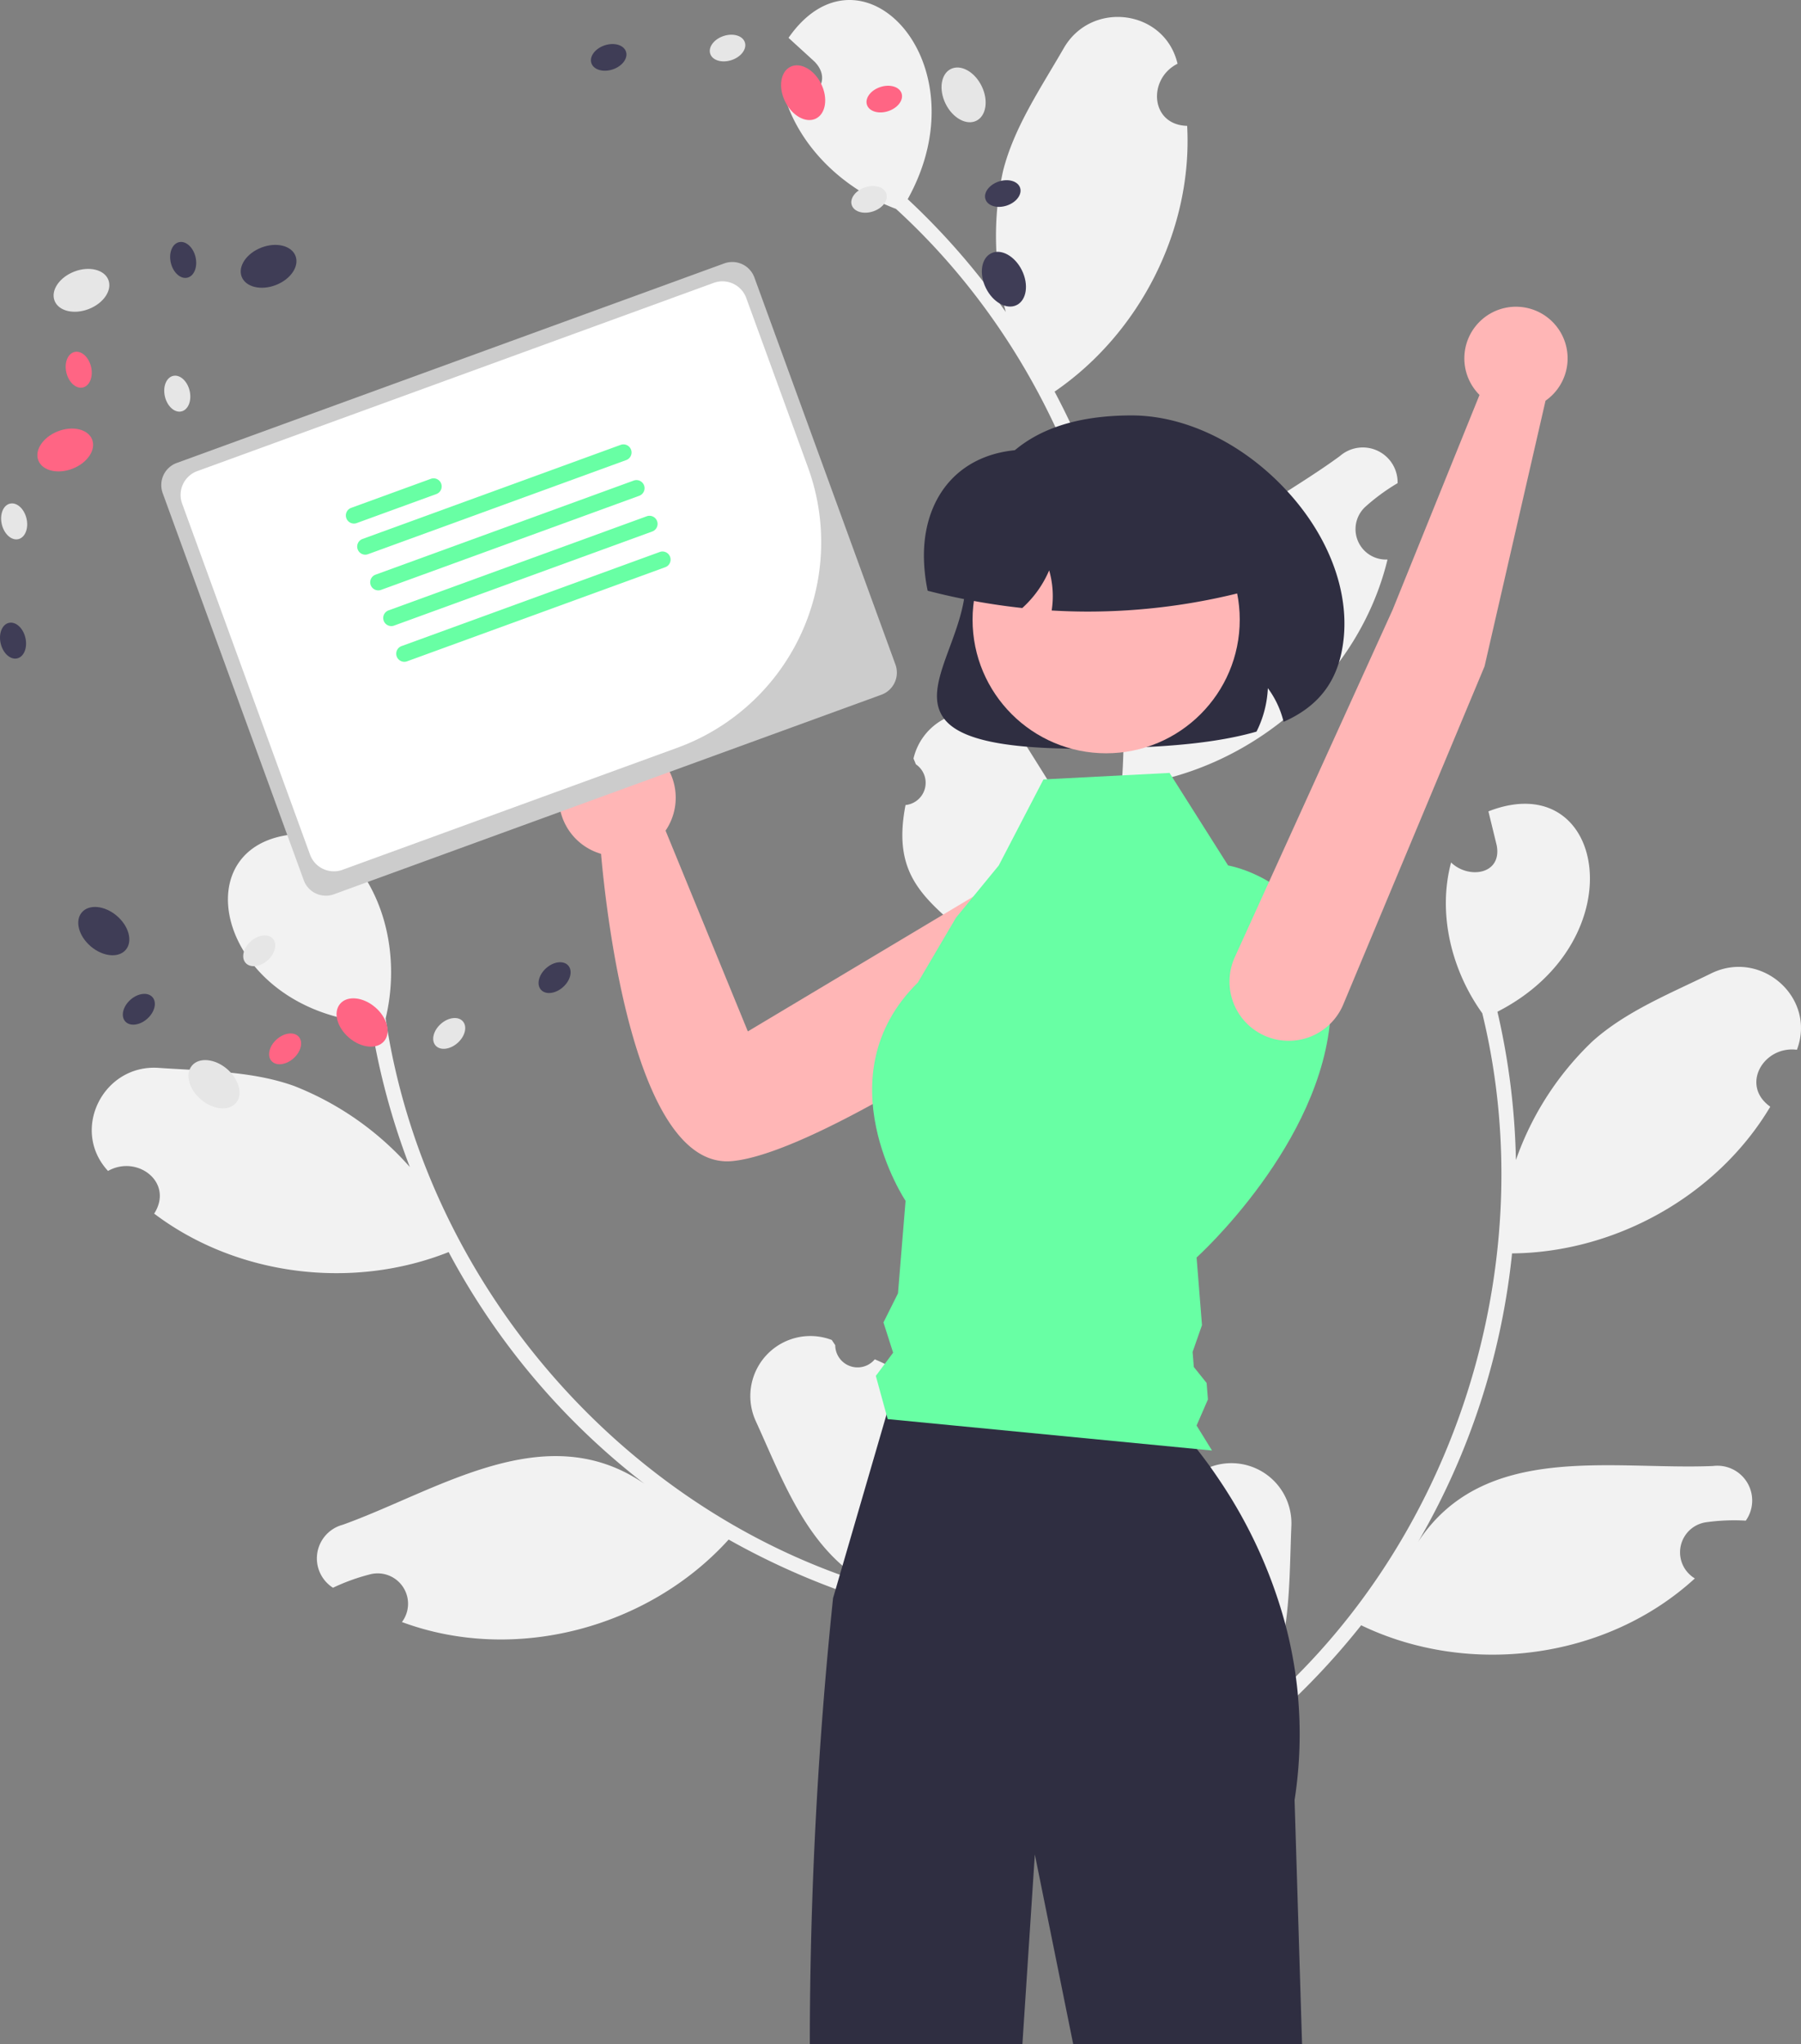 <svg xmlns="http://www.w3.org/2000/svg" width="471.644" height="535.279" viewBox="0 0 471.644 535.279" xmlns:xlink="http://www.w3.org/1999/xlink" role="img" artist="Katerina Limpitsouni" source="https://undraw.co/"><rect x="0" y="0" width="471.644" height="535.279" fill="#808080" stroke="none"/><path d="M667.4,578.665a5.853,5.853,0,0,0,8.195-7.333c.119-.593.205-1.019.324-1.612a15.726,15.726,0,0,1,26.436,12.297c-.725,17.643.147,36.68-11.58,50.903,53.52-43.734,77.922-118.237,61.578-185.245-8.02-11.175-11.761-26.021-8.164-39.474,4.513,4.389,13.311,3.21,11.966-4.388-.721-3.003-1.468-5.997-2.189-9,30.825-12.029,38.873,33.806,2.359,52.467a187.67,187.67,0,0,1,4.84,38.831,78.907,78.907,0,0,1,20.023-31.057c8.751-7.879,20.322-12.512,31.087-17.798,13.099-6.449,27.637,6.337,22.479,19.986-8.72-1.116-14.89,9.307-6.977,14.908-13.898,23.341-40.547,38.177-67.623,38.413a188.401,188.401,0,0,1-24.591,75.516c17.297-26.301,50.77-18.729,77.224-19.849a9.114,9.114,0,0,1,8.575,14.314,52.642,52.642,0,0,0-10.424.424,7.956,7.956,0,0,0-2.913,14.701c-23.206,21.274-59.164,25.847-87.385,12.272a193.688,193.688,0,0,1-28.089,28.689l-41.957-20c.072-.538.166-1.084.253-1.614a52.809,52.809,0,0,0,11.939,4.842c-4.476-17.063-9.464-27.057,4.612-41.19Z" transform="translate(-364.178 -182.36)" fill="#f2f2f2"/><path d="M593.262,538.301a5.853,5.853,0,0,1-10.355-3.7c-.334-.504-.574-.866-.908-1.371a15.726,15.726,0,0,0-19.845,21.36c7.326,16.066,13.7,34.026,29.925,42.775C526.016,577.049,475.313,517.255,465.174,449.031c3.212-13.375,1.077-28.535-7.328-39.638-2.524,5.768-11.117,7.994-12.738.45-.465-3.053-.903-6.108-1.368-9.161-33.086.487-23.25,45.972,17.606,49.482A187.67,187.67,0,0,0,471.51,487.952a78.907,78.907,0,0,0-30.259-21.21c-11.076-3.996-23.541-3.922-35.504-4.757-14.564-1.032-23.205,16.293-13.28,26.989,7.655-4.322,17.301,3.003,12.085,11.175,21.676,16.375,51.952,20.062,77.117,10.067a188.401,188.401,0,0,0,51.26,60.662c-25.94-17.834-54.084,1.805-79.006,10.746a9.114,9.114,0,0,0-2.542,16.491,52.641,52.641,0,0,1,9.814-3.539,7.956,7.956,0,0,1,8.243,12.516c29.516,10.949,64.543,1.62,85.559-21.597a193.688,193.688,0,0,0,36.836,15.974l31.314-34.349c-.269-.471-.562-.941-.843-1.4a52.809,52.809,0,0,1-9.231,8.988c-2.291-17.491-1.442-28.628-19.808-36.408Z" transform="translate(-364.178 -182.36)" fill="#f2f2f2"/><path d="M601.321,393.158a5.853,5.853,0,0,0,2.714-10.656c-.232-.559-.398-.96-.63-1.519a15.726,15.726,0,0,1,28.802-4.531c9.235,15.05,20.573,30.368,18.768,48.713,20.045-66.145-1.236-141.599-52.165-188.113-12.888-4.806-24.271-15.044-28.786-28.217,6.194,1.128,12.84-4.757,7.487-10.315-2.273-2.091-4.562-4.16-6.835-6.251,18.883-27.172,51.119,6.39,31.212,42.24a187.67,187.67,0,0,1,25.668,29.536,78.907,78.907,0,0,1-.694-36.946c2.872-11.42,9.894-21.718,15.883-32.108,7.278-12.657,26.476-10.149,29.804,4.058-7.861,3.936-7.172,16.028,2.52,16.266,1.476,27.126-12.374,54.299-34.72,69.591a188.401,188.401,0,0,1,21.69,76.4c-.306-31.478,31.704-43.854,53.04-59.534a9.114,9.114,0,0,1,15.099,7.102,52.641,52.641,0,0,0-8.417,6.164,7.956,7.956,0,0,0,5.778,13.828c-7.403,30.598-34.704,54.443-65.7,58.909a193.688,193.688,0,0,1-7.322,39.477L608.535,434.042c-.24-.487-.467-.992-.69-1.481a52.809,52.809,0,0,0,12.611-2.637c-13.229-11.669-22.942-17.185-19.137-36.765Z" transform="translate(-364.178 -182.36)" fill="#f2f2f2"/><path d="M647.567,378.415c-20.934,0-32.288-2.558-36.253-8.019-3.499-4.818-1.153-11.175,1.563-18.535,1.952-5.291,4.165-11.287,4.165-17.221,0-28.864,14.636-43.5,43.5-43.5,14.361,0,29.781,7.629,41.249,20.408,10.425,11.617,15.618,25.521,14.249,38.146h0c-1.124,10.354-5.943,17.163-15.167,21.43l-.54.25-.153-.574a24.543,24.543,0,0,0-3.974-8.241,28.198,28.198,0,0,1-2.875,11.173l-.098.199-.213.061c-10.44,2.974-22.83,3.779-32.458,4.148Q653.531,378.413,647.567,378.415Z" transform="translate(-364.178 -182.36)" fill="#2f2e41"/><path d="M653.272,418.631a15.666,15.666,0,0,0-24.392-7.365l-68.857,41.167-21.546-52.573a15.297,15.297,0,1,0-16.901,6.075c1.328,15.16,8.708,82.921,34.383,80.458,21.581-2.07,75.175-37.763,91.822-50.139A15.668,15.668,0,0,0,653.272,418.631Z" transform="translate(-364.178 -182.36)" fill="#ffb6b6"/><path d="M705.161,717.64h-59.93l-10.05-49.69-3.26,49.69h-55.67a1135.632,1135.632,0,0,1,6.09-116.83l.69-2.35,1.09-3.76.69-2.36,11.52-39.56.91-3.14h69.37a101.545,101.545,0,0,1,11.01,12.16c1.13,1.44,2.31,3,3.52,4.68.84,1.19,1.71,2.44,2.58,3.75a125.997,125.997,0,0,1,17.1,37.6v.01q.915,3.435,1.62,7.03v.01c.42,2.13.79,4.29,1.08,6.5.22,1.61.41,3.24.55,4.89a112.103,112.103,0,0,1-.87,27.42Z" transform="translate(-364.178 -182.36)" fill="#2f2e41"/><ellipse cx="385.514" cy="258.379" rx="7.557" ry="5.257" transform="translate(-431.455 -25.768) rotate(-21.161)" fill="#e6e6e6"/><ellipse cx="434.517" cy="252.093" rx="7.557" ry="5.257" transform="translate(-425.882 -8.502) rotate(-21.161)" fill="#3f3d56"/><ellipse cx="381.264" cy="300.187" rx="7.557" ry="5.257" transform="translate(-446.834 -24.483) rotate(-21.161)" fill="#ff6584"/><ellipse cx="367.885" cy="318.884" rx="3.322" ry="4.776" transform="translate(-427.734 -89.052) rotate(-13.316)" fill="#e6e6e6"/><ellipse cx="367.594" cy="350.106" rx="3.322" ry="4.776" transform="translate(-434.934 -88.28) rotate(-13.316)" fill="#3f3d56"/><ellipse cx="410.603" cy="285.437" rx="3.322" ry="4.776" transform="translate(-418.882 -80.113) rotate(-13.316)" fill="#e6e6e6"/><ellipse cx="384.794" cy="279.17" rx="3.322" ry="4.776" transform="translate(-418.132 -86.226) rotate(-13.316)" fill="#ff6584"/><ellipse cx="412.149" cy="250.419" rx="3.322" ry="4.776" transform="translate(-410.775 -80.698) rotate(-13.316)" fill="#3f3d56"/><ellipse cx="420.218" cy="466.266" rx="5.257" ry="7.557" transform="translate(-571.392 301.67) rotate(-49.595)" fill="#e6e6e6"/><ellipse cx="391.357" cy="426.167" rx="5.257" ry="7.557" transform="translate(-551.011 265.586) rotate(-49.595)" fill="#3f3d56"/><ellipse cx="459.006" cy="450.096" rx="5.257" ry="7.557" transform="translate(-545.433 325.518) rotate(-49.595)" fill="#ff6584"/><ellipse cx="481.817" cy="452.958" rx="4.776" ry="3.322" transform="translate(-543.441 253.503) rotate(-41.75)" fill="#e6e6e6"/><ellipse cx="509.412" cy="438.348" rx="4.776" ry="3.322" transform="translate(-526.704 268.168) rotate(-41.75)" fill="#3f3d56"/><ellipse cx="432.066" cy="431.32" rx="4.776" ry="3.322" transform="translate(-541.666 214.879) rotate(-41.75)" fill="#e6e6e6"/><ellipse cx="438.843" cy="456.999" rx="4.776" ry="3.322" transform="translate(-557.045 225.913) rotate(-41.75)" fill="#ff6584"/><ellipse cx="400.536" cy="446.633" rx="4.776" ry="3.322" transform="translate(-559.87 197.772) rotate(-41.75)" fill="#3f3d56"/><ellipse cx="616.523" cy="207.202" rx="5.257" ry="7.557" transform="translate(-392.334 110.992) rotate(-26.188)" fill="#e6e6e6"/><ellipse cx="627.079" cy="255.467" rx="5.257" ry="7.557" transform="translate(-412.551 120.604) rotate(-26.188)" fill="#3f3d56"/><ellipse cx="574.504" cy="206.632" rx="5.257" ry="7.557" transform="translate(-396.396 92.389) rotate(-26.188)" fill="#ff6584"/><ellipse cx="554.707" cy="194.943" rx="4.776" ry="3.322" transform="translate(-397.342 2.114) rotate(-18.343)" fill="#e6e6e6"/><ellipse cx="523.579" cy="197.388" rx="4.776" ry="3.322" transform="translate(-399.694 -7.558) rotate(-18.343)" fill="#3f3d56"/><ellipse cx="591.768" cy="234.565" rx="4.776" ry="3.322" transform="translate(-407.929 15.79) rotate(-18.343)" fill="#e6e6e6"/><ellipse cx="595.749" cy="208.307" rx="4.776" ry="3.322" transform="translate(-399.463 15.709) rotate(-18.343)" fill="#ff6584"/><ellipse cx="626.787" cy="233.038" rx="4.776" ry="3.322" transform="translate(-405.669 26.733) rotate(-18.343)" fill="#3f3d56"/><path d="M637.442,386.45l33.016-1.701,15.335,24.231s28.853,4.824,26.853,38.824-35.106,63.835-35.106,63.835l1.415,17.706-2.458,7.023.315,3.943,3.353,4.176.345,4.319-2.971,6.833,4.04,6.543-84.934-8.229-3.106-11.314,4.531-6.076-2.531-7.924,3.805-7.622,1.984-24.211s-21.704-32.607,3.212-57.167l10-17,11.189-13.651Z" transform="translate(-364.178 -182.36)" fill="#68ffa4"/><circle cx="289.678" cy="162.264" r="34.984" fill="#ffb6b6"/><path d="M649.172,342.503q-4.522,0-9.039-.255l-.538-.03.071-.534a24.504,24.504,0,0,0-.733-9.973,28.203,28.203,0,0,1-6.873,9.707l-.167.153-.225-.024A172.659,172.659,0,0,1,607.417,337.124l-.305-.078-.061-.309a45.783,45.783,0,0,1-.92-8.878c0-9.316,3.377-17.157,9.511-22.078,6.675-5.357,16.245-7.004,26.954-4.642h34.245a14.216,14.216,0,0,1,14.2,14.2v21.686l-.374.098A163.812,163.812,0,0,1,649.172,342.503Z" transform="translate(-364.178 -182.36)" fill="#2f2e41"/><path d="M410.458,303.589a6.164,6.164,0,0,0-3.676,7.893l36.943,101.369a6.164,6.164,0,0,0,7.893,3.677l143.383-52.255a6.164,6.164,0,0,0,3.676-7.893L561.734,255.011a6.164,6.164,0,0,0-7.893-3.677Z" transform="translate(-364.178 -182.36)" fill="#ccc"/><path d="M541.637,378.132l-87.765,31.986a6.634,6.634,0,0,1-8.495-3.957l-33.507-91.941a6.634,6.634,0,0,1,3.957-8.495L551.107,256.423a6.634,6.634,0,0,1,8.495,3.957l16.19,44.425A57.264,57.264,0,0,1,541.637,378.132Z" transform="translate(-364.178 -182.36)" fill="#fff"/><path d="M478.485,311.713l-20.856,7.601a2.12,2.12,0,1,1-1.452-3.983l20.856-7.601a2.12,2.12,0,0,1,1.452,3.983Z" transform="translate(-364.178 -182.36)" fill="#68ffa4"/><path d="M528.206,302.82l-67.608,24.639a2.12,2.12,0,1,1-1.452-3.983l67.608-24.639a2.12,2.12,0,0,1,1.452,3.983Z" transform="translate(-364.178 -182.36)" fill="#68ffa4"/><path d="M531.614,312.171,464.006,336.81a2.12,2.12,0,1,1-1.452-3.983l67.608-24.639a2.12,2.12,0,0,1,1.452,3.983Z" transform="translate(-364.178 -182.36)" fill="#68ffa4"/><path d="M535.022,321.521l-67.608,24.639a2.12,2.12,0,1,1-1.452-3.983l67.608-24.639a2.12,2.12,0,0,1,1.452,3.983Z" transform="translate(-364.178 -182.36)" fill="#68ffa4"/><path d="M538.429,330.872,470.821,355.511a2.12,2.12,0,1,1-1.452-3.983l67.608-24.639a2.12,2.12,0,0,1,1.452,3.983Z" transform="translate(-364.178 -182.36)" fill="#68ffa4"/><path d="M752.951,356.84l-37.016,88.58a15.496,15.496,0,0,1-20.071,8.356l0,0a15.496,15.496,0,0,1-8.255-20.918l41.272-90.834,22.751-56.251a13.522,13.522,0,1,1,17.288,1.514Z" transform="translate(-364.178 -182.36)" fill="#ffb6b6"/></svg>